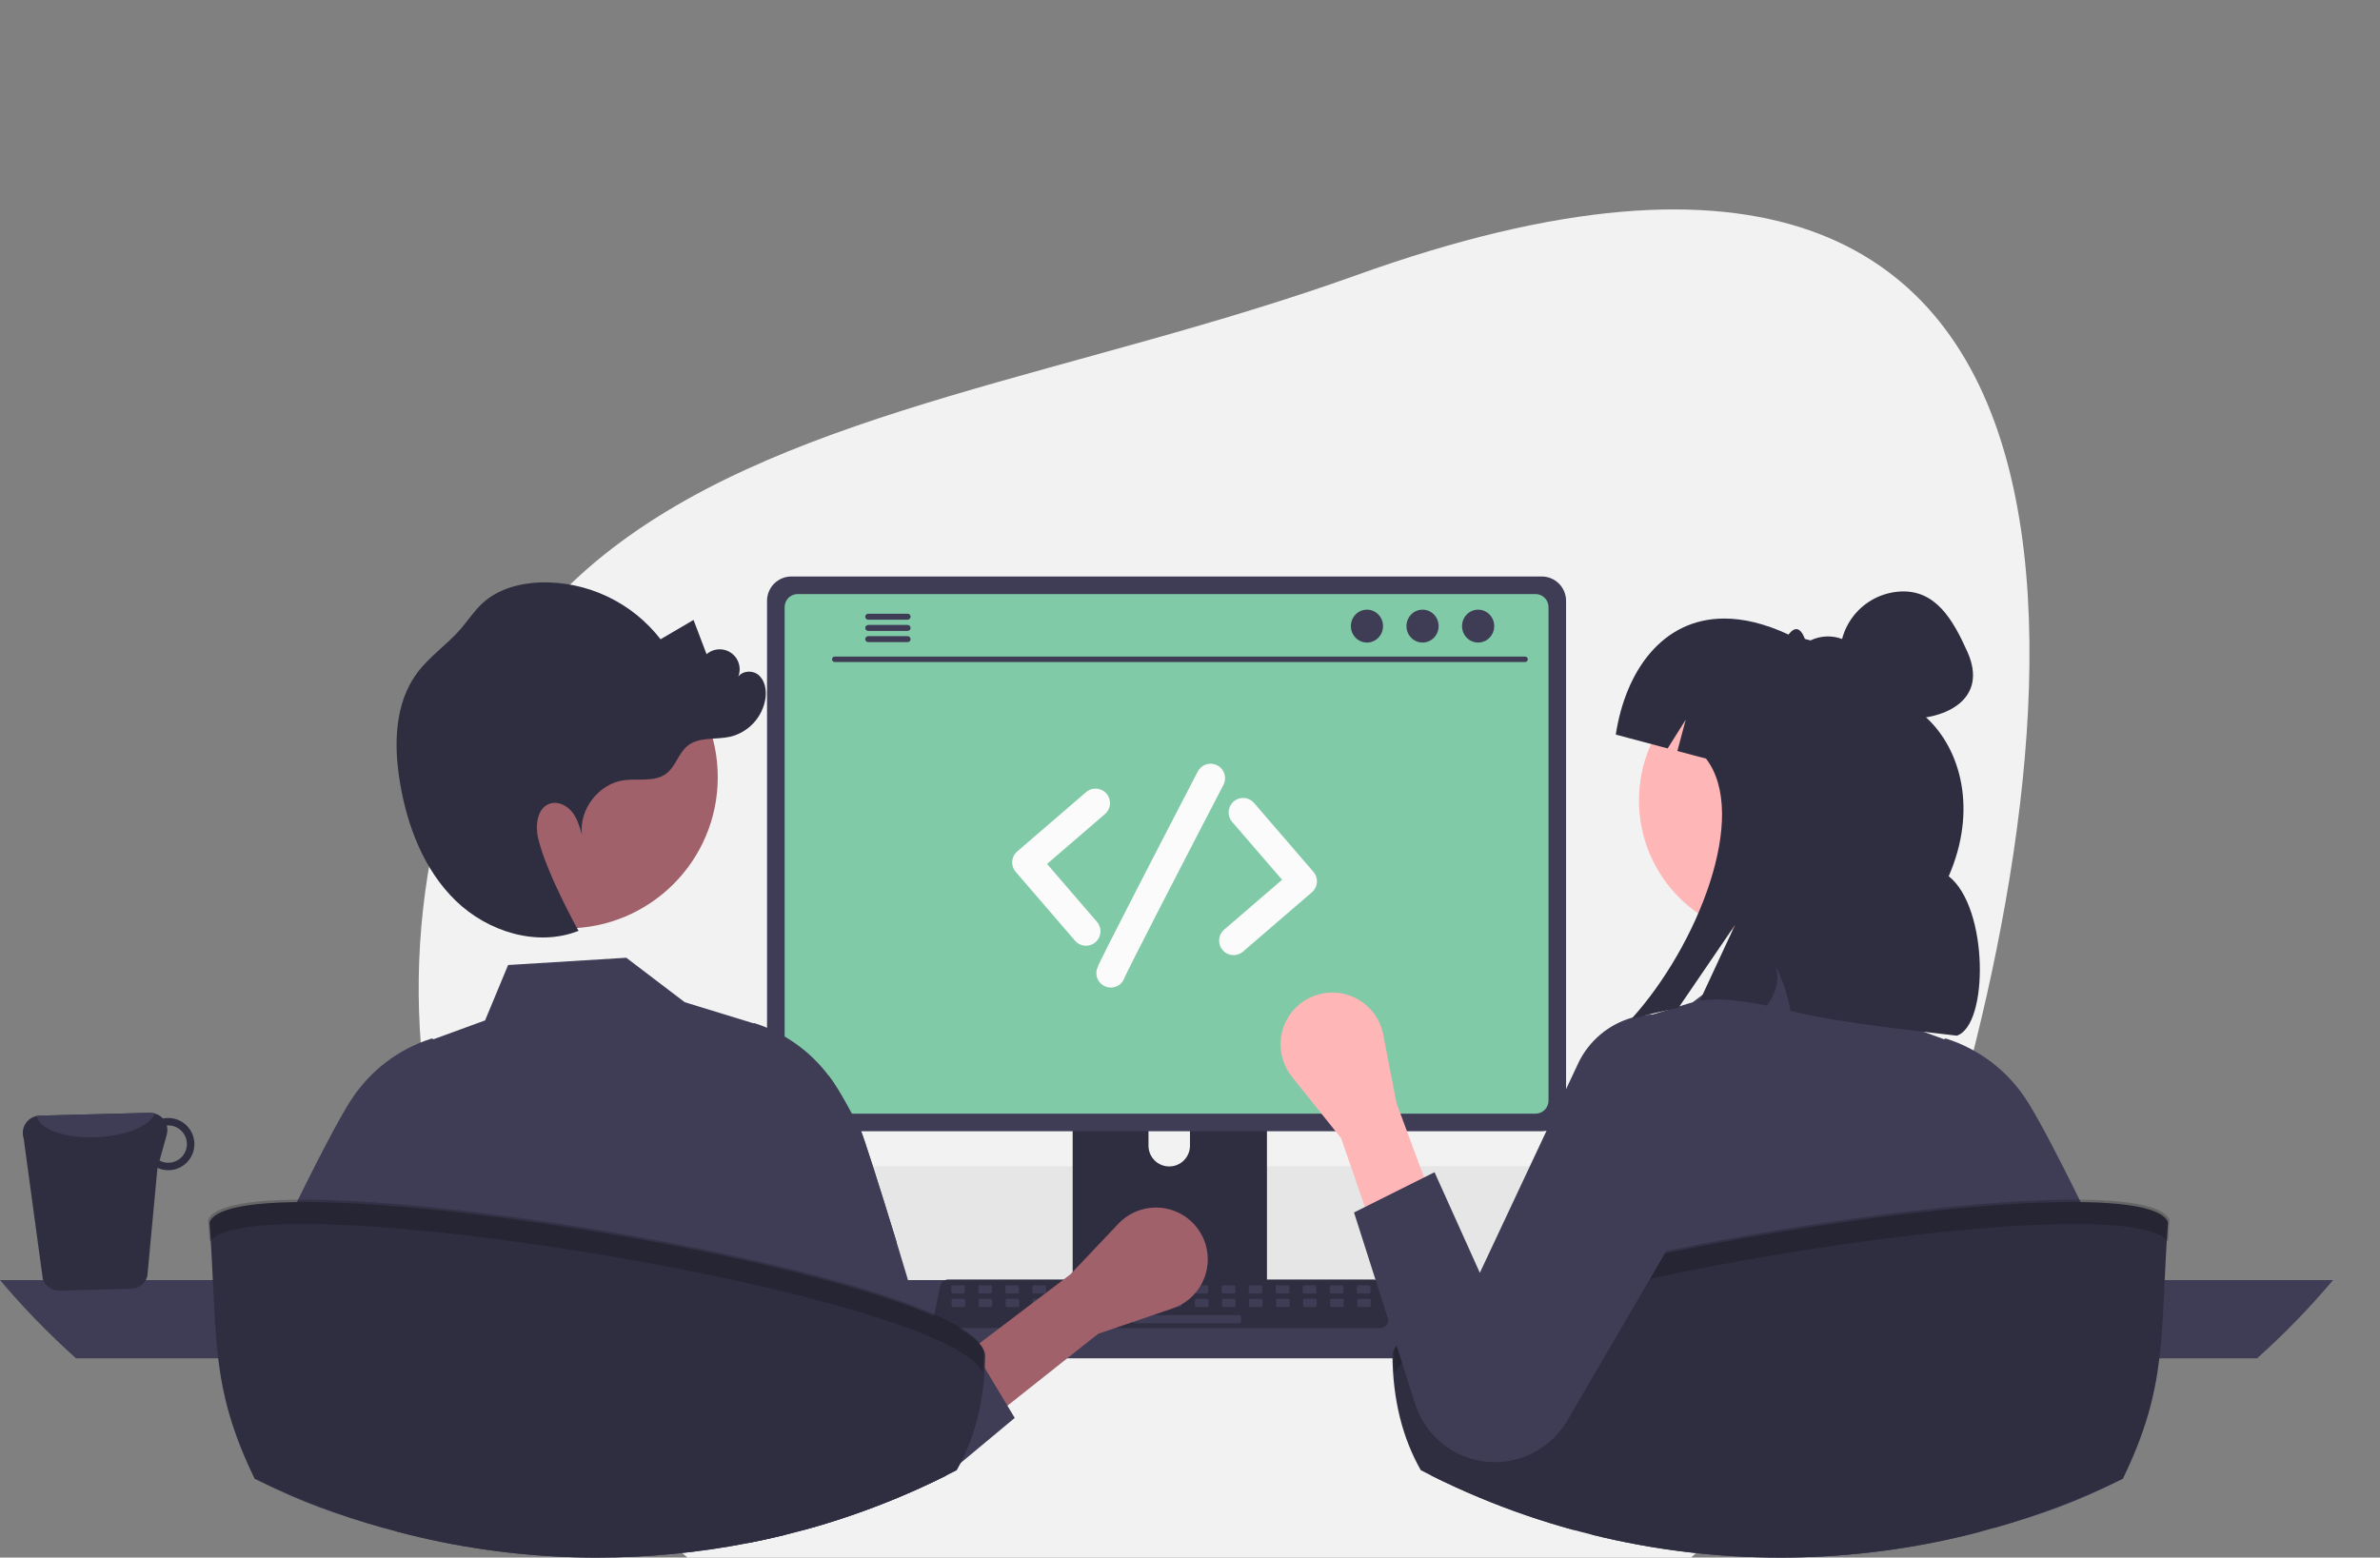<svg width="1853" height="1213" viewBox="0 0 1853 1213" fill="none" xmlns="http://www.w3.org/2000/svg">
<rect x="0" y="0" width="1853" height="1213" fill="#808080" stroke="none"/>
<g clip-path="url(#clip0_821_1003)">
<path d="M340.59 642.542C357.64 569.146 389.06 512.769 431.238 468.019C445.152 453.284 460.219 439.684 476.297 427.348C618.652 317.516 841.993 291.186 1056.19 214.256C1688.48 -12.819 1615.95 569.571 1509.73 914.15C1466.87 1053.19 1381.74 1169.89 1271.24 1248.72C1248.03 1265.31 1223.66 1280.2 1198.31 1293.3C1079.37 1354.79 939.201 1376.16 794.099 1342.45C545.153 1284.62 367.444 1085.08 332.31 853.906C321.642 783.564 324.452 711.834 340.59 642.542Z" fill="#F2F2F2"/>
<path d="M1548.55 1004.42H1330.91C1329.72 987 1329.83 969.51 1331.23 952.1C1339.92 844.553 1398.45 742.098 1486.74 680.06C1475.46 720.244 1481.26 760.192 1493.01 800.297C1491.36 800.845 1489.72 801.315 1488.23 801.942C1476.31 806.356 1465.37 813.062 1456.03 821.681C1453.44 824.109 1450.7 827.634 1452.03 831.002C1453.21 833.822 1456.73 834.762 1459.79 835.389C1467.15 836.799 1474.52 838.208 1481.8 839.54C1487.68 840.715 1493.56 841.812 1499.43 842.987C1502.17 843.457 1504.92 844.005 1507.66 844.553C1508.05 845.493 1508.28 846.355 1508.68 847.217C1522.46 885.206 1537.51 923.51 1544.56 962.44C1546.3 972.209 1547.51 982.068 1548.16 991.97C1548.4 996.122 1548.55 1000.27 1548.55 1004.42Z" fill="#F2F2F2"/>
<path d="M556.136 861.864C519.157 884.345 495.654 919.123 476.46 958.053C459.757 961.859 444.337 969.96 431.725 981.552C429.061 983.981 426.319 987.505 427.729 990.873C428.905 993.694 432.43 994.634 435.485 995.26C442.771 996.67 450.214 998.08 457.5 999.412C456.795 1001.06 456.09 1002.78 455.385 1004.42H210.95C222.047 989.463 234.334 975.422 247.694 962.44C250.593 959.541 253.57 956.8 256.625 953.98C287.785 925.826 323.563 903.25 362.39 887.243C423.558 861.677 490.446 852.915 556.136 861.864Z" fill="#F2F2F2"/>
<path d="M439.881 964.658C439.878 971.856 441.258 978.987 443.944 985.665C444.976 988.255 446.208 990.76 447.629 993.159C449.463 996.287 451.592 999.233 453.987 1001.96C459.276 1007.98 465.79 1012.81 473.095 1016.12C480.4 1019.42 488.327 1021.13 496.345 1021.13H1320.17C1335.14 1021.13 1349.51 1015.19 1360.1 1004.6C1370.68 994.011 1376.63 979.652 1376.63 964.679C1376.63 949.707 1370.68 935.348 1360.1 924.761C1349.51 914.174 1335.14 908.226 1320.17 908.226H496.345C481.378 908.24 467.028 914.19 456.443 924.769C445.858 935.349 439.901 949.694 439.881 964.658Z" fill="#E6E6E6"/>
<path d="M0 996.905C18.289 1018.57 38.071 1038.93 59.201 1057.84H1757.29C1778.42 1038.93 1798.2 1018.57 1816.49 996.905H0Z" fill="#3F3D56"/>
<path d="M835.151 793.129V1009.01H986.417V793.129C986.419 791.577 985.924 790.064 985.003 788.814C984.082 787.564 982.784 786.642 981.301 786.183C980.601 785.952 979.869 785.838 979.132 785.846H842.456C841.498 785.844 840.549 786.031 839.663 786.397C838.777 786.762 837.972 787.298 837.294 787.974C836.615 788.65 836.077 789.454 835.709 790.339C835.341 791.223 835.152 792.171 835.151 793.129ZM894.183 867.306C894.223 863.051 895.942 858.983 898.966 855.988C901.99 852.993 906.075 851.313 910.331 851.313C914.588 851.313 918.672 852.993 921.696 855.988C924.72 858.983 926.439 863.051 926.479 867.306V892.355C926.457 896.622 924.746 900.708 921.72 903.718C918.694 906.728 914.6 908.417 910.331 908.417C906.063 908.417 901.968 906.728 898.942 903.718C895.916 900.708 894.205 896.622 894.183 892.355V867.306Z" fill="#2F2E41"/>
<path d="M834.688 1002.1V1022.92C834.691 1024 835.12 1025.03 835.881 1025.8C836.641 1026.56 837.673 1027 838.751 1027.01H982.817C983.896 1027 984.93 1026.57 985.691 1025.8C986.453 1025.04 986.88 1024 986.88 1022.92V1002.1H834.688Z" fill="#3F3D56"/>
<path d="M597.189 467.879V862.044C597.193 867.067 599.19 871.883 602.743 875.435C606.296 878.987 611.113 880.984 616.137 880.988H1200.36C1205.38 880.984 1210.2 878.987 1213.75 875.435C1217.3 871.883 1219.3 867.067 1219.3 862.044V467.879C1219.29 462.86 1217.29 458.051 1213.74 454.504C1210.19 450.957 1205.38 448.962 1200.36 448.956H616.137C611.117 448.962 606.305 450.957 602.753 454.504C599.202 458.051 597.201 462.86 597.189 467.879Z" fill="#3F3D56"/>
<path d="M610.895 472.783V857.182C610.899 859.865 611.968 862.438 613.866 864.336C615.764 866.233 618.337 867.302 621.021 867.306H1195.49C1198.18 867.302 1200.75 866.233 1202.65 864.336C1204.55 862.438 1205.62 859.865 1205.62 857.182V472.783C1205.62 470.096 1204.55 467.519 1202.66 465.617C1200.76 463.715 1198.18 462.644 1195.49 462.638H621.021C618.333 462.644 615.758 463.715 613.86 465.617C611.961 467.519 610.895 470.096 610.895 472.783Z" fill="#81CAA8"/>
<path d="M728.033 1031.91C728.618 1032.64 729.361 1033.23 730.207 1033.64C731.053 1034.04 731.98 1034.25 732.918 1034.25H1074.69C1075.63 1034.25 1076.55 1034.04 1077.39 1033.63C1078.24 1033.23 1078.98 1032.65 1079.57 1031.92C1080.16 1031.19 1080.58 1030.35 1080.8 1029.44C1081.02 1028.53 1081.03 1027.58 1080.84 1026.67L1075.53 1001.47C1075.31 1000.45 1074.84 999.49 1074.16 998.692C1073.47 997.894 1072.6 997.28 1071.62 996.905C1070.91 996.627 1070.15 996.484 1069.39 996.484H738.202C737.438 996.484 736.681 996.627 735.97 996.905C734.988 997.28 734.116 997.894 733.432 998.692C732.748 999.489 732.274 1000.45 732.055 1001.47L726.749 1026.67C726.56 1027.58 726.578 1028.53 726.8 1029.43C727.022 1030.34 727.443 1031.19 728.033 1031.91Z" fill="#2F2E41"/>
<path d="M1057.46 1007.34H1065.93C1066.5 1007.34 1066.96 1006.88 1066.96 1006.31V1002.05C1066.96 1001.48 1066.5 1001.02 1065.93 1001.02H1057.46C1056.89 1001.02 1056.43 1001.48 1056.43 1002.05V1006.31C1056.43 1006.88 1056.89 1007.34 1057.46 1007.34Z" fill="#3F3D56"/>
<path d="M1036.41 1007.34H1044.88C1045.45 1007.34 1045.91 1006.88 1045.91 1006.31V1002.05C1045.91 1001.48 1045.45 1001.02 1044.88 1001.02H1036.41C1035.84 1001.02 1035.38 1001.48 1035.38 1002.05V1006.31C1035.38 1006.88 1035.84 1007.34 1036.41 1007.34Z" fill="#3F3D56"/>
<path d="M1015.35 1007.34H1023.83C1024.39 1007.34 1024.85 1006.88 1024.85 1006.31V1002.05C1024.85 1001.48 1024.39 1001.02 1023.83 1001.02H1015.35C1014.79 1001.02 1014.33 1001.48 1014.33 1002.05V1006.31C1014.33 1006.88 1014.79 1007.34 1015.35 1007.34Z" fill="#3F3D56"/>
<path d="M994.301 1007.34H1002.77C1003.34 1007.34 1003.8 1006.88 1003.8 1006.31V1002.05C1003.8 1001.48 1003.34 1001.02 1002.77 1001.02H994.301C993.734 1001.02 993.273 1001.48 993.273 1002.05V1006.31C993.273 1006.88 993.734 1007.34 994.301 1007.34Z" fill="#3F3D56"/>
<path d="M973.248 1007.34H981.719C982.287 1007.34 982.747 1006.88 982.747 1006.31V1002.05C982.747 1001.48 982.287 1001.02 981.719 1001.02H973.248C972.681 1001.02 972.221 1001.48 972.221 1002.05V1006.31C972.221 1006.88 972.681 1007.34 973.248 1007.34Z" fill="#3F3D56"/>
<path d="M952.195 1007.34H960.666C961.234 1007.34 961.694 1006.88 961.694 1006.31V1002.05C961.694 1001.48 961.234 1001.02 960.666 1001.02H952.195C951.628 1001.02 951.168 1001.48 951.168 1002.05V1006.31C951.168 1006.88 951.628 1007.34 952.195 1007.34Z" fill="#3F3D56"/>
<path d="M931.142 1007.34H939.613C940.181 1007.34 940.641 1006.88 940.641 1006.31V1002.05C940.641 1001.48 940.181 1001.02 939.613 1001.02H931.142C930.575 1001.02 930.115 1001.48 930.115 1002.05V1006.31C930.115 1006.88 930.575 1007.34 931.142 1007.34Z" fill="#3F3D56"/>
<path d="M910.089 1007.34H918.56C919.128 1007.34 919.588 1006.88 919.588 1006.31V1002.05C919.588 1001.48 919.128 1001.02 918.56 1001.02H910.089C909.522 1001.02 909.062 1001.48 909.062 1002.05V1006.31C909.062 1006.88 909.522 1007.34 910.089 1007.34Z" fill="#3F3D56"/>
<path d="M889.036 1007.34H897.507C898.075 1007.34 898.535 1006.88 898.535 1006.31V1002.05C898.535 1001.48 898.075 1001.02 897.507 1001.02H889.036C888.469 1001.02 888.009 1001.48 888.009 1002.05V1006.31C888.009 1006.88 888.469 1007.34 889.036 1007.34Z" fill="#3F3D56"/>
<path d="M867.983 1007.34H876.454C877.022 1007.34 877.482 1006.88 877.482 1006.31V1002.05C877.482 1001.48 877.022 1001.02 876.454 1001.02H867.983C867.416 1001.02 866.956 1001.48 866.956 1002.05V1006.31C866.956 1006.88 867.416 1007.34 867.983 1007.34Z" fill="#3F3D56"/>
<path d="M846.93 1007.34H855.401C855.969 1007.34 856.429 1006.88 856.429 1006.31V1002.05C856.429 1001.48 855.969 1001.02 855.401 1001.02H846.93C846.363 1001.02 845.903 1001.48 845.903 1002.05V1006.31C845.903 1006.88 846.363 1007.34 846.93 1007.34Z" fill="#3F3D56"/>
<path d="M825.877 1007.34H834.348C834.916 1007.34 835.376 1006.88 835.376 1006.31V1002.05C835.376 1001.48 834.916 1001.02 834.348 1001.02H825.877C825.31 1001.02 824.85 1001.48 824.85 1002.05V1006.31C824.85 1006.88 825.31 1007.34 825.877 1007.34Z" fill="#3F3D56"/>
<path d="M804.824 1007.34H813.295C813.863 1007.34 814.323 1006.88 814.323 1006.31V1002.05C814.323 1001.48 813.863 1001.02 813.295 1001.02H804.824C804.257 1001.02 803.797 1001.48 803.797 1002.05V1006.31C803.797 1006.88 804.257 1007.34 804.824 1007.34Z" fill="#3F3D56"/>
<path d="M783.771 1007.34H792.242C792.81 1007.34 793.27 1006.88 793.27 1006.31V1002.05C793.27 1001.48 792.81 1001.02 792.242 1001.02H783.771C783.204 1001.02 782.744 1001.48 782.744 1002.05V1006.31C782.744 1006.88 783.204 1007.34 783.771 1007.34Z" fill="#3F3D56"/>
<path d="M762.718 1007.34H771.189C771.757 1007.34 772.217 1006.88 772.217 1006.31V1002.05C772.217 1001.48 771.757 1001.02 771.189 1001.02H762.718C762.151 1001.02 761.691 1001.48 761.691 1002.05V1006.31C761.691 1006.88 762.151 1007.34 762.718 1007.34Z" fill="#3F3D56"/>
<path d="M741.665 1007.34H750.136C750.704 1007.34 751.164 1006.88 751.164 1006.31V1002.05C751.164 1001.48 750.704 1001.02 750.136 1001.02H741.665C741.098 1001.02 740.638 1001.48 740.638 1002.05V1006.31C740.638 1006.88 741.098 1007.34 741.665 1007.34Z" fill="#3F3D56"/>
<path d="M1057.71 1017.86H1066.18C1066.75 1017.86 1067.21 1017.4 1067.21 1016.83V1012.57C1067.21 1012.01 1066.75 1011.55 1066.18 1011.55H1057.71C1057.14 1011.55 1056.68 1012.01 1056.68 1012.57V1016.83C1056.68 1017.4 1057.14 1017.86 1057.71 1017.86Z" fill="#3F3D56"/>
<path d="M1036.66 1017.86H1045.13C1045.69 1017.86 1046.15 1017.4 1046.15 1016.83V1012.57C1046.15 1012.01 1045.69 1011.55 1045.13 1011.55H1036.66C1036.09 1011.55 1035.63 1012.01 1035.63 1012.57V1016.83C1035.63 1017.4 1036.09 1017.86 1036.66 1017.86Z" fill="#3F3D56"/>
<path d="M1015.6 1017.86H1024.07C1024.64 1017.86 1025.1 1017.4 1025.1 1016.83V1012.57C1025.1 1012.01 1024.64 1011.55 1024.07 1011.55H1015.6C1015.04 1011.55 1014.58 1012.01 1014.58 1012.57V1016.83C1014.58 1017.4 1015.04 1017.86 1015.6 1017.86Z" fill="#3F3D56"/>
<path d="M994.55 1017.86H1003.02C1003.59 1017.86 1004.05 1017.4 1004.05 1016.83V1012.57C1004.05 1012.01 1003.59 1011.55 1003.02 1011.55H994.55C993.983 1011.55 993.522 1012.01 993.522 1012.57V1016.83C993.522 1017.4 993.983 1017.86 994.55 1017.86Z" fill="#3F3D56"/>
<path d="M973.497 1017.86H981.968C982.536 1017.86 982.996 1017.4 982.996 1016.83V1012.57C982.996 1012.01 982.536 1011.55 981.968 1011.55H973.497C972.93 1011.55 972.47 1012.01 972.47 1012.57V1016.83C972.47 1017.4 972.93 1017.86 973.497 1017.86Z" fill="#3F3D56"/>
<path d="M952.444 1017.86H960.915C961.483 1017.86 961.943 1017.4 961.943 1016.83V1012.57C961.943 1012.01 961.483 1011.55 960.915 1011.55H952.444C951.876 1011.55 951.416 1012.01 951.416 1012.57V1016.83C951.416 1017.4 951.876 1017.86 952.444 1017.86Z" fill="#3F3D56"/>
<path d="M931.391 1017.86H939.862C940.43 1017.86 940.89 1017.4 940.89 1016.83V1012.57C940.89 1012.01 940.43 1011.55 939.862 1011.55H931.391C930.823 1011.55 930.363 1012.01 930.363 1012.57V1016.83C930.363 1017.4 930.823 1017.86 931.391 1017.86Z" fill="#3F3D56"/>
<path d="M910.338 1017.86H918.809C919.377 1017.86 919.837 1017.4 919.837 1016.83V1012.57C919.837 1012.01 919.377 1011.55 918.809 1011.55H910.338C909.771 1011.55 909.31 1012.01 909.31 1012.57V1016.83C909.31 1017.4 909.771 1017.86 910.338 1017.86Z" fill="#3F3D56"/>
<path d="M889.285 1017.86H897.756C898.324 1017.86 898.784 1017.4 898.784 1016.83V1012.57C898.784 1012.01 898.324 1011.55 897.756 1011.55H889.285C888.717 1011.55 888.257 1012.01 888.257 1012.57V1016.83C888.257 1017.4 888.717 1017.86 889.285 1017.86Z" fill="#3F3D56"/>
<path d="M868.232 1017.86H876.703C877.271 1017.86 877.731 1017.4 877.731 1016.83V1012.57C877.731 1012.01 877.271 1011.55 876.703 1011.55H868.232C867.665 1011.55 867.204 1012.01 867.204 1012.57V1016.83C867.204 1017.4 867.665 1017.86 868.232 1017.86Z" fill="#3F3D56"/>
<path d="M847.179 1017.86H855.65C856.218 1017.86 856.678 1017.4 856.678 1016.83V1012.57C856.678 1012.01 856.218 1011.55 855.65 1011.55H847.179C846.612 1011.55 846.151 1012.01 846.151 1012.57V1016.83C846.151 1017.4 846.612 1017.86 847.179 1017.86Z" fill="#3F3D56"/>
<path d="M826.126 1017.86H834.597C835.165 1017.86 835.625 1017.4 835.625 1016.83V1012.57C835.625 1012.01 835.165 1011.55 834.597 1011.55H826.126C825.559 1011.55 825.098 1012.01 825.098 1012.57V1016.83C825.098 1017.4 825.559 1017.86 826.126 1017.86Z" fill="#3F3D56"/>
<path d="M805.073 1017.86H813.544C814.112 1017.86 814.572 1017.4 814.572 1016.83V1012.57C814.572 1012.01 814.112 1011.55 813.544 1011.55H805.073C804.506 1011.55 804.046 1012.01 804.046 1012.57V1016.83C804.046 1017.4 804.506 1017.86 805.073 1017.86Z" fill="#3F3D56"/>
<path d="M784.02 1017.86H792.491C793.059 1017.86 793.519 1017.4 793.519 1016.83V1012.57C793.519 1012.01 793.059 1011.55 792.491 1011.55H784.02C783.453 1011.55 782.993 1012.01 782.993 1012.57V1016.83C782.993 1017.4 783.453 1017.86 784.02 1017.86Z" fill="#3F3D56"/>
<path d="M762.967 1017.86H771.438C772.006 1017.86 772.466 1017.4 772.466 1016.83V1012.57C772.466 1012.01 772.006 1011.55 771.438 1011.55H762.967C762.4 1011.55 761.94 1012.01 761.94 1012.57V1016.83C761.94 1017.4 762.4 1017.86 762.967 1017.86Z" fill="#3F3D56"/>
<path d="M741.914 1017.86H750.385C750.953 1017.86 751.413 1017.4 751.413 1016.83V1012.57C751.413 1012.01 750.953 1011.55 750.385 1011.55H741.914C741.347 1011.55 740.887 1012.01 740.887 1012.57V1016.83C740.887 1017.4 741.347 1017.86 741.914 1017.86Z" fill="#3F3D56"/>
<path d="M882.969 1030.49H965.126C965.693 1030.49 966.154 1030.03 966.154 1029.46V1025.2C966.154 1024.64 965.693 1024.18 965.126 1024.18H882.969C882.402 1024.18 881.942 1024.64 881.942 1025.2V1029.46C881.942 1030.03 882.402 1030.49 882.969 1030.49Z" fill="#3F3D56"/>
<path d="M649.888 515.59H1187.42C1187.98 515.578 1188.51 515.347 1188.9 514.948C1189.29 514.549 1189.51 514.012 1189.51 513.453C1189.51 512.894 1189.29 512.358 1188.9 511.958C1188.51 511.559 1187.98 511.328 1187.42 511.316H649.888C649.33 511.328 648.798 511.559 648.407 511.958C648.016 512.358 647.797 512.894 647.797 513.453C647.797 514.012 648.016 514.549 648.407 514.948C648.798 515.347 649.33 515.578 649.888 515.59Z" fill="#3F3D56"/>
<path d="M1150.83 500.404C1157.75 500.404 1163.36 494.671 1163.36 487.599C1163.36 480.528 1157.75 474.795 1150.83 474.795C1143.91 474.795 1138.3 480.528 1138.3 487.599C1138.3 494.671 1143.91 500.404 1150.83 500.404Z" fill="#3F3D56"/>
<path d="M1107.55 500.404C1114.47 500.404 1120.08 494.671 1120.08 487.599C1120.08 480.528 1114.47 474.795 1107.55 474.795C1100.63 474.795 1095.03 480.528 1095.03 487.599C1095.03 494.671 1100.63 500.404 1107.55 500.404Z" fill="#3F3D56"/>
<path d="M1064.28 500.404C1071.2 500.404 1076.8 494.671 1076.8 487.599C1076.8 480.528 1071.2 474.795 1064.28 474.795C1057.36 474.795 1051.75 480.528 1051.75 487.599C1051.75 494.671 1057.36 500.404 1064.28 500.404Z" fill="#3F3D56"/>
<path d="M673.653 480.298C673.652 480.601 673.71 480.901 673.825 481.181C673.939 481.461 674.108 481.716 674.321 481.931C674.534 482.146 674.788 482.317 675.067 482.434C675.346 482.551 675.645 482.612 675.948 482.613H706.686C707.293 482.599 707.871 482.348 708.296 481.913C708.721 481.479 708.958 480.895 708.958 480.287C708.958 479.68 708.721 479.096 708.296 478.662C707.871 478.227 707.293 477.976 706.686 477.961H675.948C675.335 477.969 674.749 478.219 674.319 478.657C673.889 479.094 673.65 479.684 673.653 480.298Z" fill="#3F3D56"/>
<path d="M673.653 489.033C673.652 489.336 673.71 489.636 673.825 489.916C673.939 490.196 674.108 490.451 674.321 490.666C674.534 490.881 674.787 491.052 675.067 491.169C675.346 491.286 675.645 491.347 675.948 491.349H706.685C707.294 491.335 707.872 491.084 708.298 490.65C708.723 490.215 708.961 489.631 708.961 489.023C708.961 488.415 708.723 487.831 708.298 487.396C707.872 486.961 707.294 486.71 706.685 486.697H675.948C675.335 486.704 674.749 486.954 674.319 487.392C673.889 487.83 673.65 488.42 673.653 489.033Z" fill="#3F3D56"/>
<path d="M673.653 497.748C673.65 498.361 673.889 498.951 674.319 499.389C674.749 499.827 675.335 500.077 675.948 500.084H706.686C707.293 500.07 707.871 499.819 708.296 499.384C708.721 498.949 708.958 498.366 708.958 497.758C708.958 497.151 708.721 496.567 708.296 496.132C707.871 495.698 707.293 495.446 706.686 495.432H675.948C675.645 495.434 675.346 495.495 675.067 495.612C674.788 495.729 674.534 495.9 674.321 496.115C674.108 496.33 673.939 496.585 673.825 496.865C673.71 497.145 673.652 497.445 673.653 497.748Z" fill="#3F3D56"/>
<path d="M736.669 1149.18C736.206 1149.41 735.743 1149.64 735.28 1149.85C732.353 1151.31 729.406 1152.74 726.438 1154.15C717.553 1158.38 708.556 1162.4 699.448 1166.21C675.48 1176.23 650.888 1184.69 625.825 1191.53C621.615 1165.28 617.53 1103.38 613.615 1057.85C612.878 1049.28 612.141 1041.3 611.404 1034.25C610.704 1024.99 609.375 1015.8 607.425 1006.72C607.234 1006.01 606.959 1005.32 606.604 1004.68C607.004 1008.32 607.425 1019.18 607.825 1034.25C608.036 1041.3 608.225 1049.28 608.436 1057.85C609.425 1101.67 610.457 1161.3 611.488 1195.26C608.562 1195.97 605.614 1196.69 602.667 1197.36C600.814 1197.8 598.941 1198.22 597.067 1198.62C594.793 1199.13 592.519 1199.63 590.246 1200.1C587.867 1200.6 585.488 1201.09 583.109 1201.55C544.232 1209.18 504.705 1213.02 465.086 1213C462.454 1213 459.844 1212.98 457.212 1212.96C456.412 1212.96 455.612 1212.94 454.791 1212.92C452.475 1212.87 450.075 1212.83 447.633 1212.77C400.813 1211.47 354.3 1204.77 309.02 1192.79L310.852 1057.85L311.167 1034.25L311.294 1025.31C310.251 1028.18 309.627 1031.2 309.441 1034.25C308.704 1040 307.946 1048.14 307.188 1057.85C304.304 1095.23 301.336 1155.54 298.262 1189.85C261.861 1179.49 235.25 1170.04 201.987 1153.41C200.702 1152.78 199.397 1152.13 198.113 1151.47C198.344 1149.85 198.597 1148.23 198.829 1146.57C202.597 1120.38 198.155 1086.31 202.323 1057.85C205.502 1035.89 208.787 1014.8 212.092 996.91C216.092 975.377 220.155 958.453 224.176 950.223C228.808 940.73 233.44 931.384 237.924 922.438C239.861 918.586 241.763 914.805 243.629 911.093C244.64 909.093 245.65 907.115 246.64 905.178C251.145 896.359 255.398 888.213 259.293 880.993C262.03 875.92 264.556 871.331 266.872 867.311C269.588 862.575 271.988 858.66 273.967 855.692C288.584 833.539 310.333 817.044 335.61 808.942L336.241 808.773L336.852 809.026L337.547 809.342L377.674 794.67L395.59 751.541L487.612 745.879L502.476 757.182L510.076 762.971L518.181 769.138L533.087 780.483L537.318 781.788L543.613 783.725L586.667 796.944L587.109 796.754L587.74 796.923C610.742 804.284 630.876 818.632 645.341 837.968C646.773 839.821 648.099 841.736 649.383 843.673C652.878 848.851 657.594 857.039 663.152 867.311C665.447 871.542 667.868 876.13 670.415 880.993C671.952 883.919 685.216 925.301 698.121 967.568C710.185 1007.14 721.932 1047.49 723.469 1057.85C723.743 1059.76 724.037 1061.7 724.311 1063.61C726.058 1075.59 727.785 1087.65 729.448 1099.42C731.911 1116.87 734.311 1133.71 736.606 1148.76C736.627 1148.91 736.648 1149.03 736.669 1149.18Z" fill="#3F3D56"/>
<path opacity="0.2" d="M639.148 996.813L621.259 927.789L605.463 987.349L639.148 996.813Z" fill="black"/>
<path d="M33.325 996.012C34.253 998.713 36.013 1001.05 38.351 1002.69C40.69 1004.33 43.488 1005.18 46.343 1005.13L102.116 1003.69C104.992 1003.64 107.772 1002.65 110.042 1000.89C112.312 999.119 113.948 996.665 114.707 993.891L122.6 909.511C125.4 910.78 128.449 911.406 131.522 911.344C136.915 911.209 142.033 908.937 145.751 905.029C149.468 901.121 151.481 895.896 151.345 890.504C151.21 885.112 148.938 879.995 145.029 876.278C141.12 872.561 135.894 870.549 130.501 870.685C129.273 870.681 128.047 870.808 126.846 871.065C125.54 869.651 123.951 868.527 122.184 867.765C120.417 867.003 118.509 866.619 116.585 866.638L30.793 868.853C30.081 868.879 29.373 868.967 28.676 869.116C26.795 869.466 25.011 870.216 23.443 871.314C21.876 872.412 20.562 873.833 19.59 875.481C18.618 877.129 18.01 878.967 17.808 880.869C17.605 882.772 17.813 884.696 18.417 886.512L33.325 996.012ZM124.218 903.782L129.835 883.674C130.474 881.352 130.488 878.902 129.878 876.571C130.15 876.571 130.39 876.441 130.663 876.441C134.514 876.361 138.239 877.811 141.022 880.474C143.805 883.136 145.418 886.793 145.508 890.643C145.599 894.493 144.158 898.221 141.503 901.011C138.848 903.801 135.194 905.424 131.344 905.525C128.855 905.602 126.391 905 124.218 903.782Z" fill="#2F2E41"/>
<path d="M28.677 869.116C30.504 879.565 51.054 886.91 75.763 885.634C98.485 884.587 117.064 876.61 120.468 867.156C119.208 866.783 117.898 866.609 116.585 866.638L30.793 868.853C30.081 868.879 29.373 868.967 28.677 869.116Z" fill="#3F3D56"/>
<path d="M1652.97 1151.47C1651.69 1152.12 1650.38 1152.77 1649.1 1153.41C1615.84 1170.03 1589.22 1179.49 1552.82 1189.84C1549.75 1155.53 1546.78 1095.23 1543.9 1057.84C1543.14 1048.14 1542.38 1039.99 1541.65 1034.25C1541.46 1031.19 1540.84 1028.18 1539.79 1025.3L1539.92 1034.25L1540.23 1057.84L1542.07 1192.79C1496.79 1204.77 1450.27 1211.47 1403.45 1212.76C1401.01 1212.83 1398.61 1212.87 1396.3 1212.91C1395.47 1212.93 1394.67 1212.95 1393.87 1212.95C1391.24 1212.97 1388.63 1213 1386 1213C1336.66 1213.03 1287.5 1207.07 1239.6 1195.25C1240.63 1161.3 1241.66 1101.67 1242.65 1057.84C1242.86 1049.28 1243.05 1041.3 1243.26 1034.25C1243.66 1019.18 1244.08 1008.31 1244.48 1004.67C1244.13 1005.32 1243.85 1006 1243.66 1006.71C1241.71 1015.79 1240.38 1024.99 1239.68 1034.25C1238.95 1041.3 1238.21 1049.28 1237.47 1057.84C1233.56 1103.37 1229.47 1165.28 1225.26 1191.53C1200.2 1184.68 1175.61 1176.23 1151.64 1166.2C1139.01 1160.94 1126.6 1155.26 1114.42 1149.17C1116.73 1134.02 1119.15 1117.03 1121.64 1099.41C1123.57 1085.75 1125.57 1071.71 1127.62 1057.84C1130.77 1036.41 1238.06 805.022 1263.35 796.918L1263.98 796.75L1264.42 796.939L1307.47 783.72L1313.77 781.784L1318 780.479L1332.9 769.133L1341.01 762.966L1348.61 757.177L1363.47 745.874L1455.5 751.536L1473.41 794.666L1513.54 809.337L1514.23 809.021L1514.84 808.769L1515.48 808.937C1540.75 817.04 1562.5 833.534 1577.12 855.687C1579.1 858.655 1581.5 862.57 1584.21 867.306C1586.53 871.327 1589.06 875.915 1591.79 880.988C1595.69 888.208 1599.94 896.354 1604.45 905.174C1605.44 907.11 1606.45 909.089 1607.46 911.088C1609.33 914.793 1611.23 918.575 1613.16 922.434C1617.65 931.38 1622.28 940.725 1626.91 950.219C1630.93 958.449 1634.99 975.372 1638.99 996.905C1642.3 1014.8 1645.58 1035.89 1648.76 1057.84C1652.93 1086.3 1648.49 1120.38 1652.26 1146.56C1652.49 1148.23 1652.74 1149.85 1652.97 1151.47Z" fill="#3F3D56"/>
<path d="M1383.08 730.392C1442.19 730.392 1490.11 682.484 1490.11 623.386C1490.11 564.288 1442.19 516.38 1383.08 516.38C1323.98 516.38 1276.06 564.288 1276.06 623.386C1276.06 682.484 1323.98 730.392 1383.08 730.392Z" fill="#FFB6B6"/>
<path opacity="0.2" d="M1211.93 996.813L1229.82 927.789L1245.62 987.349L1211.93 996.813Z" fill="black"/>
<path d="M1687.96 951.839C1681.56 1039.99 1688.19 1078.81 1652.87 1151.49C1620.73 1167.22 1587.25 1180.05 1552.82 1189.84C1549.25 1190.85 1545.66 1191.83 1542.07 1192.79C1496.79 1204.77 1450.27 1211.47 1403.45 1212.76C1401.01 1212.83 1398.61 1212.87 1396.3 1212.91C1395.47 1212.93 1394.67 1212.95 1393.87 1212.95C1391.24 1212.97 1388.63 1213 1386 1213C1336.66 1213.03 1287.5 1207.07 1239.6 1195.25C1234.8 1194.07 1230.02 1192.83 1225.26 1191.53C1200.2 1184.68 1175.61 1176.23 1151.64 1166.2C1139.01 1160.94 1126.6 1155.26 1114.42 1149.17C1111.66 1147.79 1108.9 1146.4 1106.19 1144.96C1092.23 1120.42 1084.29 1090.57 1084.12 1054.71C1093.79 992.906 1666.62 898.543 1687.96 951.839Z" fill="#2F2E41"/>
<path opacity="0.2" d="M1687.95 966.936C1688.27 961.479 1688.64 955.841 1689.07 949.971C1667.72 896.675 1094.89 991.038 1085.22 1052.84C1085.25 1058.5 1085.49 1064 1085.9 1069.37C1109.3 1008.37 1653.5 918.688 1687.95 966.936Z" fill="black"/>
<path d="M1079.44 988.29L1126.45 964.784L1087.27 859.011L1076.95 805.669C1075.6 798.738 1072.47 792.282 1067.85 786.943C1063.23 781.605 1057.29 777.573 1050.62 775.249C1043.96 772.925 1036.8 772.391 1029.86 773.7C1022.92 775.009 1016.45 778.116 1011.09 782.71C1003.14 789.517 998.156 799.144 997.177 809.558C996.198 819.973 999.304 830.36 1005.84 838.528L1044.17 886.434L1079.44 988.29Z" fill="#FFB6B6"/>
<path d="M1116.89 912.904L1054.2 944.244L1101.78 1093.29C1105.2 1103.99 1111.32 1113.63 1119.56 1121.27C1127.8 1128.91 1137.87 1134.29 1148.8 1136.9C1162.28 1140.11 1176.43 1138.94 1189.2 1133.57C1201.97 1128.19 1212.7 1118.89 1219.83 1107.01L1345.99 890.81C1354.93 875.912 1357.69 858.11 1353.68 841.205C1349.67 824.3 1339.21 809.633 1324.52 800.337C1316.63 795.338 1307.77 792.056 1298.52 790.707C1289.27 789.357 1279.84 789.969 1270.85 792.504C1261.85 795.039 1253.49 799.439 1246.31 805.418C1239.13 811.397 1233.29 818.821 1229.16 827.207L1152.16 991.255L1116.89 912.904Z" fill="#3F3D56"/>
<path d="M441.076 723.008C506.113 723.008 558.836 670.295 558.836 605.27C558.836 540.245 506.113 487.532 441.076 487.532C376.039 487.532 323.316 540.245 323.316 605.27C323.316 670.295 376.039 723.008 441.076 723.008Z" fill="#A0616A"/>
<path d="M324.73 524.135C334.305 511.232 348.067 502.059 358.593 489.92C364.369 483.259 369.165 475.713 375.658 469.75C387.722 458.671 404.594 454.132 420.965 453.567C438.906 453.107 456.704 456.875 472.918 464.569C489.132 472.262 503.307 483.664 514.295 497.851C522.852 492.835 531.409 487.819 539.966 482.803C543.347 491.699 546.728 500.596 550.108 509.492C552.883 507.081 556.422 505.73 560.097 505.678C563.773 505.627 567.348 506.878 570.189 509.21C573.031 511.542 574.954 514.805 575.619 518.42C576.284 522.035 575.647 525.768 573.822 528.958C575.858 522.667 585.189 521.332 590.333 525.488C595.477 529.645 596.854 537.04 596.015 543.599C594.962 550.795 591.78 557.512 586.878 562.885C581.977 568.259 575.58 572.044 568.51 573.754C557.343 576.241 544.346 573.628 535.409 580.769C528.243 586.493 526.08 596.917 518.768 602.452C509.757 609.272 497.021 606.118 485.821 607.625C466.224 610.263 450.708 630.301 453.063 649.93C451.29 643.737 449.427 637.364 445.403 632.333C441.378 627.301 434.601 623.899 428.429 625.748C418.227 628.806 416.558 642.709 419.03 653.066C425.588 680.535 450.44 724.936 450.44 724.936C418.171 737.663 379.726 725.629 354.828 701.479C329.93 677.33 316.962 643.134 311.314 608.914C306.524 579.896 307.203 547.755 324.73 524.135Z" fill="#2F2E41"/>
<path d="M1517.21 682.374C1539.61 631.018 1526.92 583.759 1499.61 558.689V558.668C1488.87 534.609 1474.6 516.044 1458.26 511.687C1450.37 506.614 1442.7 500.657 1434.2 497.626C1430.23 496.143 1426.01 495.478 1421.79 495.669C1417.56 495.861 1413.42 496.906 1409.61 498.742L1405.27 497.584C1401.59 488.175 1397.27 487.986 1392.47 494.174C1373.99 485.565 1357.33 481.713 1342.51 481.713C1294.17 481.713 1265.58 522.632 1258 572.098L1298.4 582.854L1312.45 560.479L1305.96 584.874L1328.26 590.789C1362.2 634.971 1321.58 736.891 1270.11 793.597C1282.36 790.208 1294.57 787.346 1306.72 785.009L1350.89 720.262L1323.52 779.2C1337.73 777.116 1355.86 779.115 1375.67 783.136C1382.34 774.421 1385.86 762.802 1382.41 752.446C1388.05 763.368 1391.94 775.11 1393.94 787.24C1435.75 797.449 1492.79 802.69 1523.52 806.563C1548.36 798.458 1548.43 706.918 1517.21 682.374Z" fill="#2F2E41"/>
<path d="M1531.78 507.684C1548.19 544.421 1515.08 560.223 1484.75 559.777C1457.34 559.374 1434.05 540.121 1432.65 512.75C1431.97 499.606 1436.55 486.734 1445.37 476.964C1454.19 467.195 1466.54 461.329 1479.68 460.657C1507.06 459.258 1520.61 482.659 1531.78 507.684Z" fill="#2F2E41"/>
<path d="M770.502 1105.73L743.47 1060.65L833.348 992.475L870.717 953.027C875.572 947.902 881.687 944.141 888.452 942.119C895.216 940.098 902.393 939.886 909.264 941.506C916.136 943.126 922.462 946.521 927.61 951.351C932.758 956.182 936.549 962.278 938.602 969.032C941.645 979.04 940.68 989.839 935.91 999.149C931.141 1008.46 922.94 1015.55 913.039 1018.93L854.969 1038.75L770.502 1105.73Z" fill="#A0616A"/>
<path d="M790.038 1104.24L747.953 1139.31L736.606 1148.76L735.28 1149.85C732.353 1151.31 729.406 1152.74 726.437 1154.15C717.553 1158.38 708.556 1162.4 699.448 1166.21C675.48 1176.23 650.888 1184.69 625.825 1191.53C621.067 1192.84 616.288 1194.08 611.488 1195.26C608.562 1195.97 605.614 1196.69 602.667 1197.36C600.814 1197.8 598.941 1198.22 597.067 1198.62C594.793 1199.13 592.519 1199.63 590.246 1200.1C587.867 1200.6 585.488 1201.09 583.109 1201.55C576.707 1195.46 571.611 1188.13 568.129 1180.01C564.648 1171.89 562.853 1163.15 562.856 1154.32C562.856 1153.75 562.856 1153.16 562.877 1152.57L569.635 979.271L572.624 902.463C573.085 885.093 580.322 868.592 592.788 856.486C605.255 844.38 621.962 837.628 639.341 837.674C641.362 837.674 643.362 837.779 645.341 837.969C646.773 839.821 648.099 841.736 649.384 843.673C652.878 848.851 657.594 857.039 663.152 867.311C665.447 871.542 667.868 876.131 670.416 880.993C671.952 883.919 685.216 925.301 698.121 967.568L692.437 1011.71L682.163 1091.27L724.311 1063.61L753.996 1044.12L757.512 1050L766.67 1065.28L784.354 1094.75L790.038 1104.24Z" fill="#3F3D56"/>
<path d="M766.964 1054.71C766.943 1058.29 766.859 1061.8 766.67 1065.28C766.231 1074.86 765.119 1084.4 763.343 1093.82C760.437 1109.65 755.254 1124.97 747.953 1139.31C746.985 1141.22 745.953 1143.12 744.901 1144.97C742.185 1146.4 739.427 1147.79 736.669 1149.18C736.206 1149.41 735.743 1149.64 735.28 1149.85C723.553 1155.68 711.609 1161.14 699.447 1166.21C675.48 1176.23 650.887 1184.69 625.825 1191.53C621.067 1192.84 616.288 1194.08 611.488 1195.26C602.12 1197.57 592.66 1199.67 583.109 1201.55C544.232 1209.19 504.705 1213.02 465.086 1213C462.454 1213 459.843 1212.98 457.212 1212.96C456.412 1212.96 455.612 1212.94 454.791 1212.92C452.475 1212.87 450.075 1212.83 447.633 1212.77C400.813 1211.47 354.299 1204.77 309.02 1192.79C305.42 1191.85 301.834 1190.86 298.262 1189.85C263.841 1180.06 230.36 1167.22 198.218 1151.49C162.891 1078.81 169.523 1040 163.123 951.844C176.26 919.029 398.516 942.204 569.635 979.271C616.078 989.333 658.731 1000.43 692.437 1011.71C727.258 1023.35 752.501 1035.18 762.396 1046.29C764.708 1048.59 766.296 1051.52 766.964 1054.71Z" fill="#2F2E41"/>
<path opacity="0.2" d="M163.135 966.936C162.808 961.479 162.443 955.841 162.017 949.971C183.364 896.675 756.195 991.038 765.858 1052.84C765.832 1058.5 765.589 1064 765.182 1069.37C741.78 1008.37 197.583 918.688 163.135 966.936Z" fill="black"/>
<g clip-path="url(#clip1_821_1003)">
<path d="M845.533 725.263L799.326 671.635L852.955 625.428M960.437 732.55L1014.07 686.343L967.859 632.715" stroke="#FBFBFB" stroke-width="22.525" stroke-linecap="round" stroke-linejoin="round"/>
<path d="M864.856 757.812C865.766 754.232 917.018 655.149 942.53 606.055" stroke="#FBFBFB" stroke-width="22.525" stroke-linecap="round" stroke-linejoin="round"/>
</g>
</g>
<defs>
<clipPath id="clip0_821_1003">
<rect width="1853" height="1213" fill="white"/>
</clipPath>
<clipPath id="clip1_821_1003">
<rect width="240.267" height="240.267" fill="white" transform="translate(797 551) rotate(4.252)"/>
</clipPath>
</defs>
</svg>
